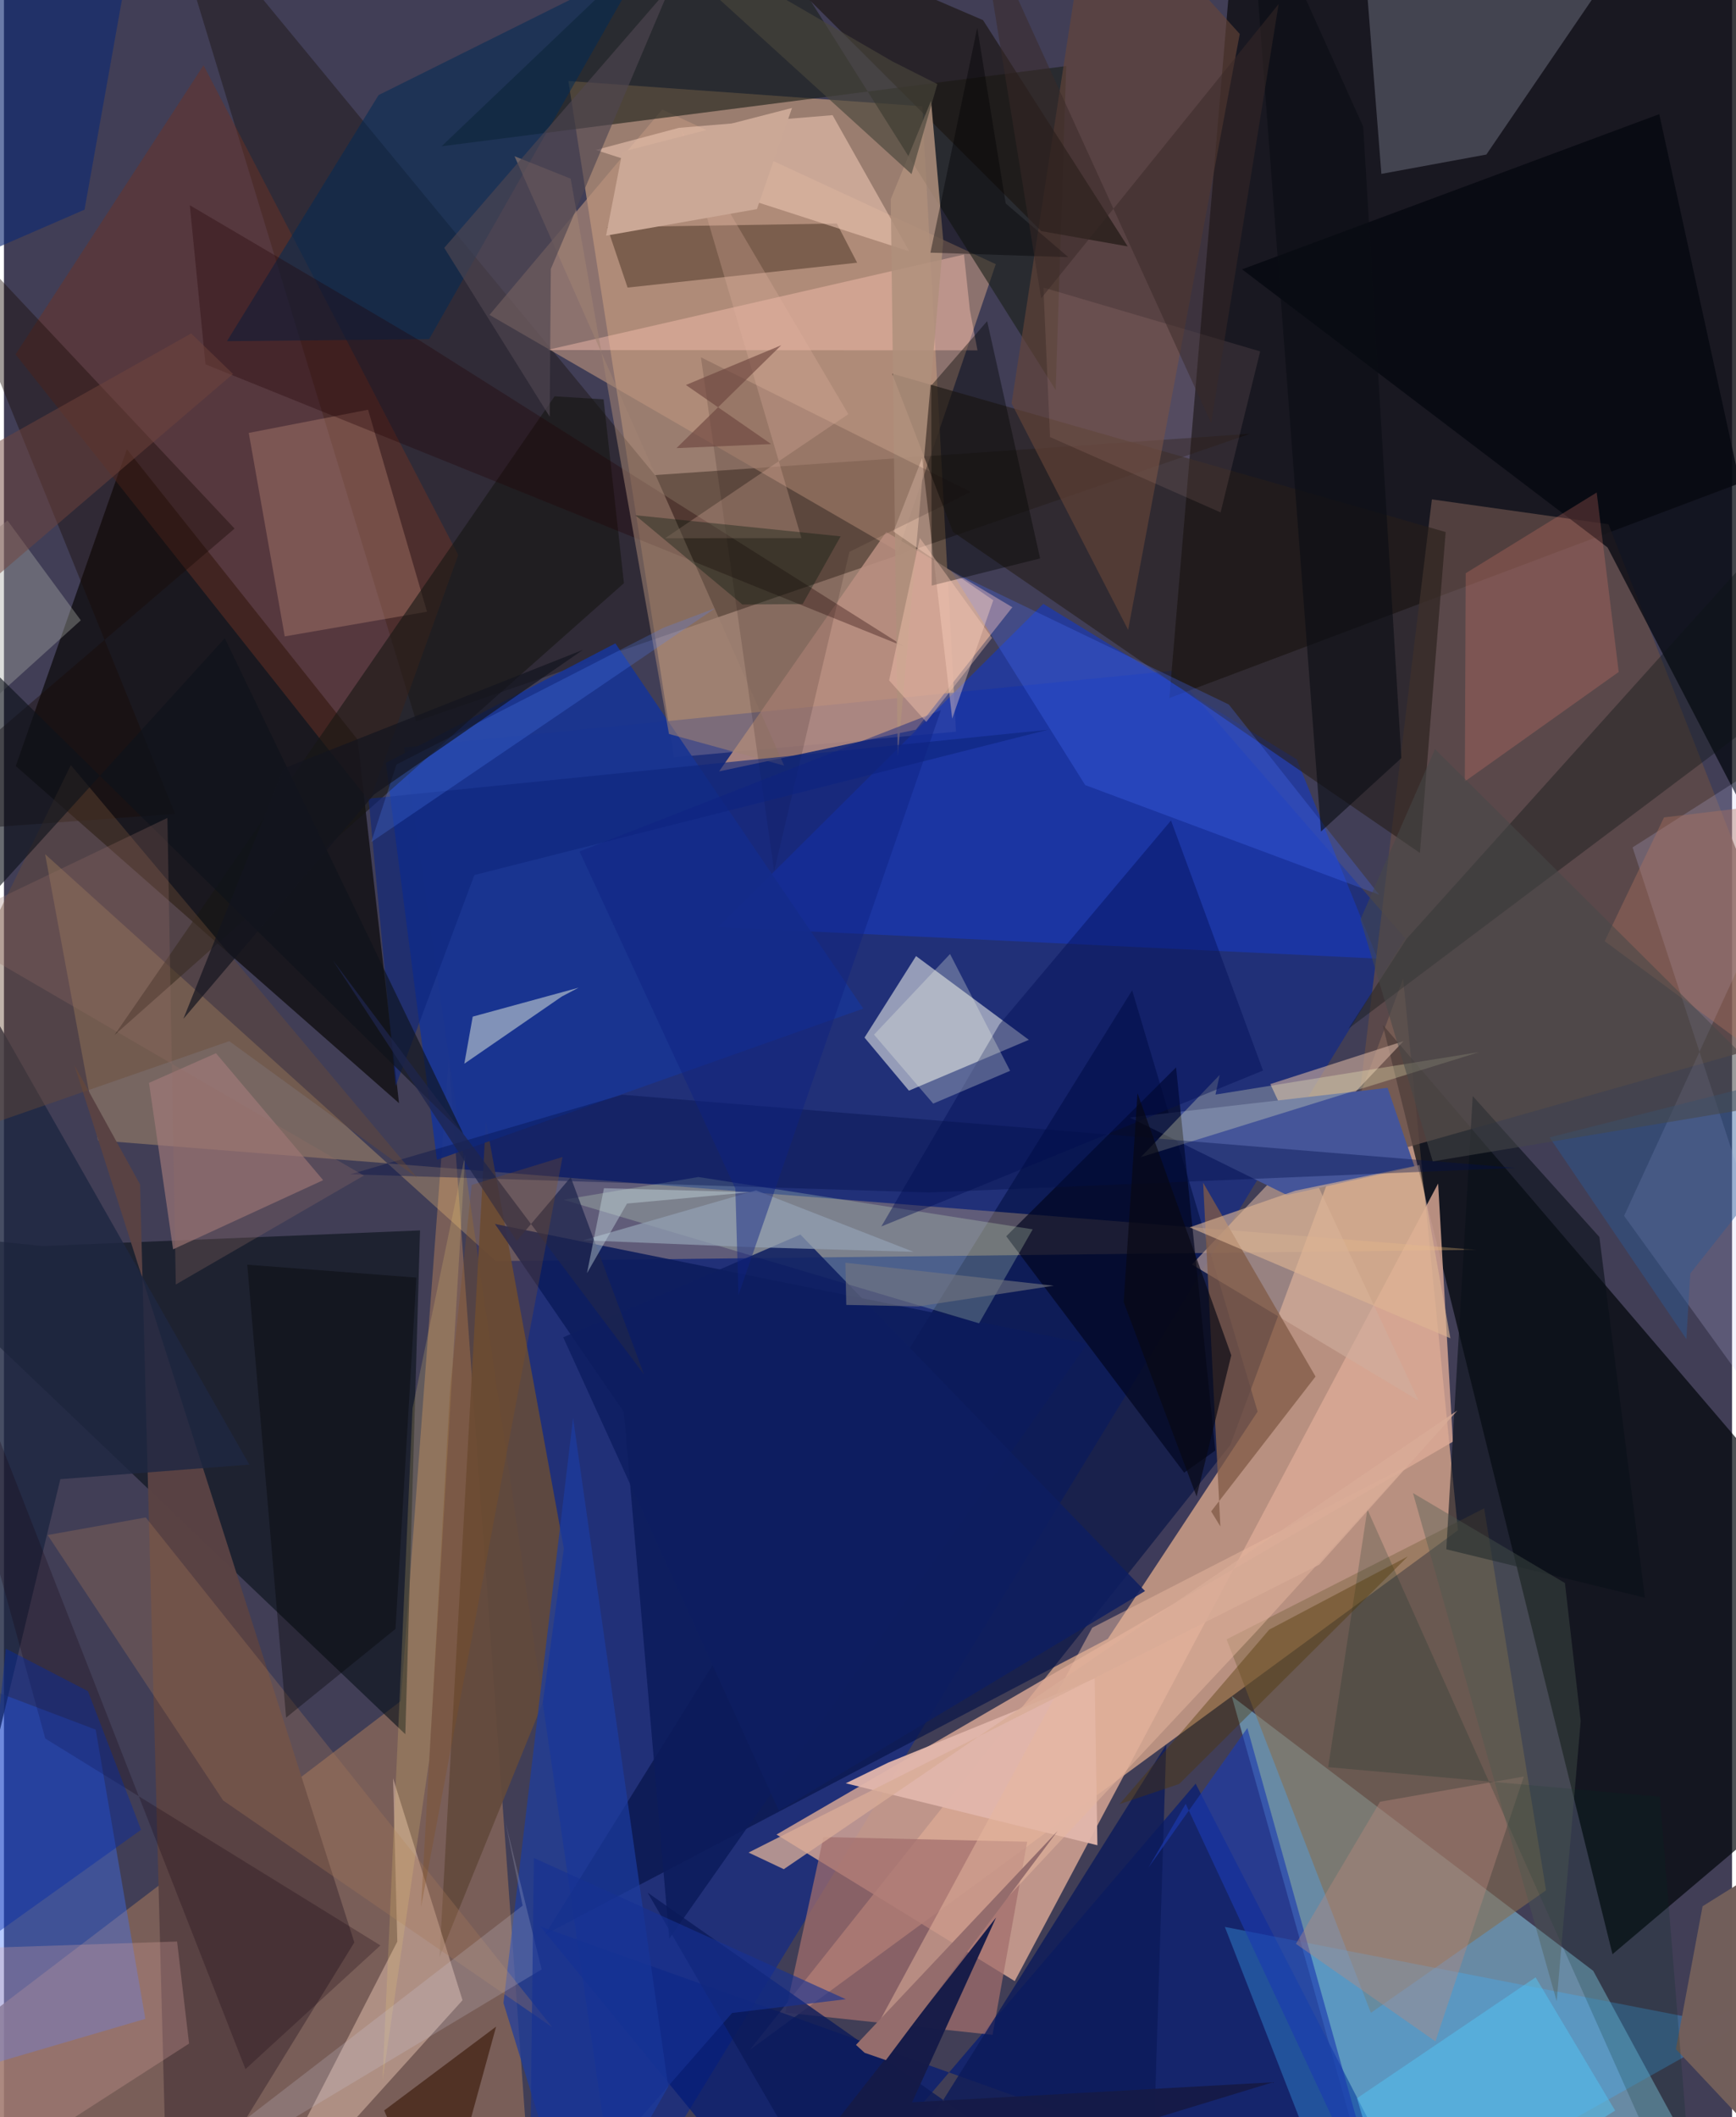 <svg xmlns="http://www.w3.org/2000/svg" width="228" height="278" viewBox="0 0 836 1024"><path fill="#413e56" d="M0 0h836v1024H0z"/><path fill="#c59a84" fill-opacity=".898" d="M593.258 698.9l83.62-225.595 26.531 266.833-342.681 251.426z"/><path fill="#ca9f7c" fill-opacity=".655" d="M273.044 39.176l51.065 327.15 136.452-12.442-16.29-302.47z"/><path fill="#00249c" fill-opacity=".498" d="M565.361 324.41l-371.76 37.06 103.74 715.007 380.47-622.71z"/><path fill="#101015" fill-opacity=".82" d="M563.785 337.636L597.515-62H898l-53.411 293.886z"/><path fill="#8dd3ed" fill-opacity=".514" d="M768.84 953.229l56.216 103.59-166.861-7.227-64.246-229.249z"/><path fill="#00050a" fill-opacity=".694" d="M667.004 495.624l111.161 449.552L898 843.736l-21.909-103.628z"/><path fill="#dba995" fill-opacity=".816" d="M488.99 958.2l204.822-385.766 7.139 124.873-327.218 189.997z"/><path fill="#856558" fill-opacity=".831" d="M256.556 1086L-62 1016.285l253.96-193.533 23.254-311.567z"/><path fill="#0d0a0b" fill-opacity=".733" d="M191.121 533.554l-20.048-175.851L59.46 217.277 5.707 370.497z"/><path fill="#061348" fill-opacity=".682" d="M534.03 792.64l72.463-109.923-60.696-203.762L261.769 935.67z"/><path fill="#fdfef2" fill-opacity=".525" d="M416.316 501.84l21.485 25.672 58.01-24.582-54.57-40.507z"/><path fill="#120b00" fill-opacity=".357" d="M199.42 348.897l403.462-139.114-287.9 19.997L74.432-62z"/><path fill="#080f18" fill-opacity=".6" d="M-62 594.388l80.67 8.274 182.614-7.552-7.118 243.662z"/><path fill="#f9c67c" fill-opacity=".294" d="M45.483 551.557l-25.575-138.43 217.996 196.82 474.57-5.437z"/><path fill="#1938b4" fill-opacity=".698" d="M625.417 367.262l39.094 96.373-318.908-15.258 157.188-156.316z"/><path fill="#001a77" fill-opacity=".682" d="M576.498 862.699L691.354 1086 259.518 931.775 385.788 1086z"/><path fill="#bd937e" fill-opacity=".604" d="M432.496 266.729l47.329-138.963L318.436 52.97l-83.55 99.329z"/><path fill="#614c46" fill-opacity=".773" d="M651.831 562.522l38.962-320.99 85.428 12.038 96.73 246.272z"/><path fill="#876d4f" fill-opacity=".576" d="M591.465 792.892l69.81 180.66 84.738-59.267-29.929-184.755z"/><path fill="#1a1e18" fill-opacity=".6" d="M350.945-62L211.7 70.755l302.2-38.81-5.096 156.726z"/><path fill="#cfad9d" fill-opacity=".612" d="M677.051 503.584l-64.425 20.741 71.733 153.127-109.658-65.87z"/><path fill="#ba8f81" fill-opacity=".855" d="M441.145 352.908l-95.173 20.18 80.845-115.776 61.022 36.387z"/><path fill="#594243" fill-opacity=".988" d="M169.507 939.477L34.067 515.153l31.776 57.696L79.368 1086z"/><path fill="#05070f" fill-opacity=".749" d="M898 499.886L800.792 55.212l-201.827 75.06 176.813 134.513z"/><path fill="#261f1a" fill-opacity=".608" d="M684.99 412.532L459.122 257.28l-29.421-76.536 267.756 76.59z"/><path fill="#b6b8d1" fill-opacity=".271" d="M657.646-26.834l8.71 110.935 50.786-9.355L810.368-62z"/><path fill="#6c3324" fill-opacity=".482" d="M5.623 171.409L96.558 31.556l123.206 236.872-42.93 119.137z"/><path fill="#3d73ff" fill-opacity=".376" d="M-62 1014.69V796.242l106.386 40.321L68.377 976.45z"/><path fill="#634a3c" fill-opacity=".925" d="M260.656 823.565l10.206-74.58-37.71-206.723-22.468 404.41z"/><path fill="#193492" fill-opacity=".941" d="M184.75 368.974l24.701 191.982 206.256-73.127-119.921-176.657z"/><path fill="#ddbbab" fill-opacity=".529" d="M221.843 967.434L114.768 1086l75.529-146.926-2.06-78.992z"/><path fill="#455599" d="M620.648 577.983l61.73-13.705-13.003-38.133-124.754 14.35z"/><path fill="#a26e6c" fill-opacity=".729" d="M396.455 888.522l-18.46 84.925 100.25 10.741 16.76-93.411z"/><path fill="#01051e" fill-opacity=".675" d="M570.955 712.263L484.873 597.94l82.16-81.685 18.984 185.31z"/><path fill="#1c3da0" fill-opacity=".698" d="M275.317 685.84l46.037 323.408-43.62 76.752-36.09-117.264z"/><path fill="#0c1c5c" fill-opacity=".882" d="M299.908 683.013l-62.387-91.034 286.503 57.956-202.162 287.719z"/><path fill="#40b2ff" fill-opacity=".322" d="M898 946.96l-75.147 30.236-232.214-45.21L650.649 1086z"/><path fill="#dbfbce" fill-opacity=".235" d="M497.68 594.578l-161.746-25.3-65.198 11.002 200.992 59.758z"/><path fill="#c6c7f9" fill-opacity=".204" d="M787.876 409.855L898 746.19 783.782 588.082 898 339.604z"/><path fill="#6a503f" fill-opacity=".753" d="M301.688 139.093l-9.847-29.2 111.064-1.785 9.844 18.955z"/><path fill="#674638" fill-opacity=".624" d="M597.848 16.43L527.064-62 487.46 195.085l56.39 109.58z"/><path fill="#d69e87" fill-opacity=".294" d="M118.425 209.38l57.727-11.205 28.522 97.694-68.84 11.931z"/><path fill="#a27a7a" fill-opacity=".647" d="M102.559 509.41l51.86 61.397-72.6 33.444-11.643-80.506z"/><path fill="#efc8b4" fill-opacity=".565" d="M400.857 55.7l37.078 65.85-151.612-49.014 40.201-10.705z"/><path fill="#815b46" fill-opacity=".761" d="M588.47 738.302l-8.339-166.236 54.38 93.72-50.505 65.221z"/><path fill="#022a54" fill-opacity=".549" d="M181.222 46l-73.34 119.02 97.806-1.011 103.21-181.554z"/><path fill="#161614" fill-opacity=".596" d="M299.93 282.063l-246.405 218.5 212.857-308.886 23.7 1.48z"/><path fill="#1a140f" fill-opacity=".624" d="M343.311-46.3L473.653 9.74l69.986 109.44-41.806-7.395z"/><path fill="#220004" fill-opacity=".329" d="M97.49 176.21l-7.575-76.926 111.487 65.606 234.275 147.914z"/><path fill="#fafee8" fill-opacity=".463" d="M278.026 477.702l-8.182 4.3-47.13 32.468 4.057-22.76z"/><path fill="#faf8c3" fill-opacity=".286" d="M586.111 529.414l127.544-20.553-163.657 50.808 38.121-39.762z"/><path fill="#e1b6ac" fill-opacity=".949" d="M427.83 852.487l-20.581 10.035 121.733 29.962-1.337-80.62z"/><path fill="#fdc3b2" fill-opacity=".427" d="M464.427 123.113l-201.759 46.191 208.3.153-3.69-19.602z"/><path fill="#0b1a59" fill-opacity=".784" d="M554.676 1086l7.602-242.206L410.268 1086 311.39 915.394z"/><path fill="#a18372" fill-opacity=".561" d="M377.432 370.308L246.998 75.558l27.174 10.865 47.535 268.566z"/><path fill="#0a1019" fill-opacity=".596" d="M710.548 530.132l-12.775 219.21 96.059 23.425-22.007-174.48z"/><path fill="#e7b89f" fill-opacity=".498" d="M606.182 788.767l-190.62 203.668 110.914-205.162L678.44 709.26z"/><path fill="#dba39f" fill-opacity=".29" d="M89.548 988.405L-62 1086V943.871l145.759-4.828z"/><path fill="#1f2742" fill-opacity=".824" d="M118.69 708.364l-91.413 7.057L-62 1086V390.737z"/><path fill="#1b3ab0" fill-opacity=".639" d="M601.517 835.788L671.399 1086l-99.71-213.557-17.994 30.815z"/><path fill="#0b1515" fill-opacity=".373" d="M898 210.032L678.583 454.034l-28.155 43.496 234.095-176.093z"/><path fill="#151a48" fill-opacity=".965" d="M355.692 1086l124.287-158.587-40.639 89.392 174.517-9.682z"/><path fill="#f18270" fill-opacity=".235" d="M707.157 277.25l-.428 100.727 74.442-52.97-10.647-86.8z"/><path fill="#190c07" fill-opacity=".408" d="M82.8 393.614L-37.516 96.949l149.087 158.71L-62 404.23z"/><path fill="#af907c" fill-opacity=".855" d="M432.4 365.638l22.027-248.994-5.917-67.884-19.498 47.563z"/><path fill="#4971fd" fill-opacity=".282" d="M592.558 340.743L458.132 276.07l64.943 103.645L665.3 432.758z"/><path fill="#000d54" fill-opacity=".412" d="M424.45 593.197l57.125-97.755 83.018-98.618L609.1 517.79z"/><path fill="#a47758" fill-opacity=".322" d="M68.605 733.94l-47.471 8.504 84.92 128.402 159.143 109.598z"/><path fill="#deb594" fill-opacity=".612" d="M699.725 647.284l-126.129-53.657 51.12-17.723 60.099-12.447z"/><path fill="#f4f8e6" fill-opacity=".278" d="M486.745 517.914l-37.203 15.864-28.625-33.354 36.772-38.998z"/><path fill="#725f5b" fill-opacity=".996" d="M821.747 921.994L898 874.274V1086l-89.163-94.902z"/><path fill="#000e4a" fill-opacity=".373" d="M167.551 567.968l131.574-38.488 432.209 35.382-283.99 11.892z"/><path fill="#b98a7c" fill-opacity=".388" d="M692.506 987.345L735.27 859.24l-69.56 12.208-40.698 68.718z"/><path fill="#6a4c35" fill-opacity=".416" d="M32.347 370.04L-62 562.995l170.999-59.428 90.961 66.181z"/><path fill="#ffd9c6" fill-opacity=".384" d="M478.606 290.315l-19.872 57.25-14.568-125.93-13.822 35.445z"/><path fill="#3a1808" fill-opacity=".631" d="M209.044 1086l-22.226-58.53-2.88-6.717 54.154-40.553z"/><path fill="#a7aca6" fill-opacity=".388" d="M37.179 300.022l-90.806 82.124L-62 301.851l63.712-50.078z"/><path fill="#020400" fill-opacity=".384" d="M448.62 186.45l.186 96.777 52.451-13.145-25.616-114.748z"/><path fill="#100600" fill-opacity=".141" d="M372.598 421.415l36.415-154.505 58.658-28.988-130.498-65.116z"/><path fill="#0f2a74" fill-opacity=".624" d="M-62 145.275l100.985-43.87L68.105-62l-101.3 87.822z"/><path fill="#002820" fill-opacity=".2" d="M640.625 854.722l18.96-124.67L818.573 1086l-17.457-217z"/><path fill="#000201" fill-opacity=".337" d="M199.516 617.929l-10.09 169.898-52.927 42.938-18.788-219.076z"/><path fill="#16000f" fill-opacity=".255" d="M20 840.873l162.117 100.06-65.27 59.828L-62 543.418z"/><path fill="#002aab" fill-opacity=".4" d="M66.335 885.001l-25.696-67.04L.925 797.392-14.17 942.625z"/><path fill="#eccf77" fill-opacity=".2" d="M223.16 558.221l-25.5 122.919-14.528 325.236 22.612-155.096z"/><path fill="#e1b5a2" fill-opacity=".275" d="M319.852 260.326l88.647-60.018-80.852-137.375 58.168 197.354z"/><path fill="#0e1e60" fill-opacity=".851" d="M385.293 597.103L552.02 769.536 374.882 875.8 270.56 646.81z"/><path fill="#0b0e15" fill-opacity=".612" d="M637.145 402.198l38.885-35.548-18.479-305.405L602.072-62z"/><path fill="#f6bdb4" fill-opacity=".106" d="M607.721 169.96l-104.859-30.867 3.193 72.298 82.516 36.453z"/><path fill="#53c2f2" fill-opacity=".51" d="M779.437 1020.808l-38.464-64.44-86.405 58.472 20.88 71.16z"/><path fill="#503501" fill-opacity=".384" d="M539.716 872.576l28.867-9.752 110.589-110.043-67.08 35.415z"/><path fill="#0d257d" fill-opacity=".62" d="M189.505 525.28l-13.116-138.978 328.727-33.355-277.547 70.268z"/><path fill="#2a5a98" fill-opacity=".439" d="M815.792 615.934l-1.883 31.749-66.19-97.576L898 512.114z"/><path fill="#5285ff" fill-opacity=".235" d="M177.67 407.27l12.219-37.496 129.296-66.224 24.933-9.4z"/><path fill="#d6d3e7" fill-opacity=".2" d="M260.112 952.545L37.724 1086l213.189-164.313-8.333-40.497z"/><path fill="#946c6c" d="M426.652 996.416l83.107-110.86-97.582 103.486 4.226 3.843z"/><path fill="#d8ac97" fill-opacity=".78" d="M636.311 756.78L360.217 896.014l17.04 8.045 325.886-221.867z"/><path fill="#92a0b2" fill-opacity=".722" d="M280.223 599.88l81.575 3.33 78.198 2.25-76.172-29.715z"/><path fill="#090913" fill-opacity=".663" d="M541.685 629.727l6.7-100.929 45.359 126.698-16.78 68.318z"/><path fill="#4f4650" fill-opacity=".651" d="M213.001 119.883L322.437-6.55l-57.88 136.646-.54 71.443z"/><path fill="#011709" fill-opacity=".341" d="M357.232 292.382l29.158-.223 18.364-32.741-99.338-10.224z"/><path fill="#163193" fill-opacity=".62" d="M254.087 1086l98.175-112.393 55.019-6.656-150.937-68.332z"/><path fill="#cba896" d="M291.286 113.974l7.894-40.585 82.068-21.178-16.984 48.924z"/><path fill="#6c433d" fill-opacity=".616" d="M329.905 186.202l46.117-19.217-50.669 49.754 45.814-1.95z"/><path fill="#0d121b" fill-opacity=".624" d="M222.187 548.335L-45.6 284.617-62 494.644 106.842 308.68z"/><path fill="#0e2382" fill-opacity=".455" d="M353.82 574.837l-75.36-163.004 174.856-68.387-97.997 283.001z"/><path fill="#ae725e" fill-opacity=".396" d="M885.596 385.474L898 546.542l-123.617-91.323 28.696-59.86z"/><path fill="#000003" fill-opacity=".396" d="M514.906 124.38l-66.7-2.178 22.64-108.77 13.772 84.972z"/><path fill="#956e65" fill-opacity=".278" d="M83.131 621.274l90.97-52.686-205.934-119.902 110.9-53.088z"/><path fill="#73757f" fill-opacity=".608" d="M507.896 621.851l-100.828-11.11.416 20.393 34.838.721z"/><path fill="#1f254d" fill-opacity=".737" d="M248.056 600.172l26.132-30.783 35.486 95.429L159.2 464.555z"/><path fill="#392927" fill-opacity=".498" d="M583.998 204.618L471.572-42l30.199 186.3L616.658 1.944z"/><path fill="#c8dbe3" fill-opacity=".412" d="M290.27 574.693l-8.213 41.093 19.358-33.665 59.513-5.491z"/><path fill="#83511c" fill-opacity=".294" d="M215.831 671.488l10.46-98.382 43.94-13.505-68.45 362.636z"/><path fill="#4d5a4f" fill-opacity=".384" d="M681.638 722.139l69.537 245.77 11.615-135.567-7.627-66.679z"/><path fill="#ffccb9" fill-opacity=".376" d="M446.2 349.179l31.802-40.62-34.927-48.36-14.863 68.877z"/><path fill="#474948" fill-opacity=".545" d="M656.236 444.707l36.056-82.384 171.483 170.67-172.562 28.727z"/><path fill="#49453b" fill-opacity=".651" d="M429.802 29.7l21.746 10.966-12.492 43.547L289.869-51.455z"/><path fill="#13141f" fill-opacity=".698" d="M179.027 384.283l101.01-69.944-144.842 57.37L86.793 492.79z"/><path fill="#72443c" fill-opacity=".486" d="M110.798 180.862L-14.143 287.788-62 246.92l152.58-85.64z"/></svg>